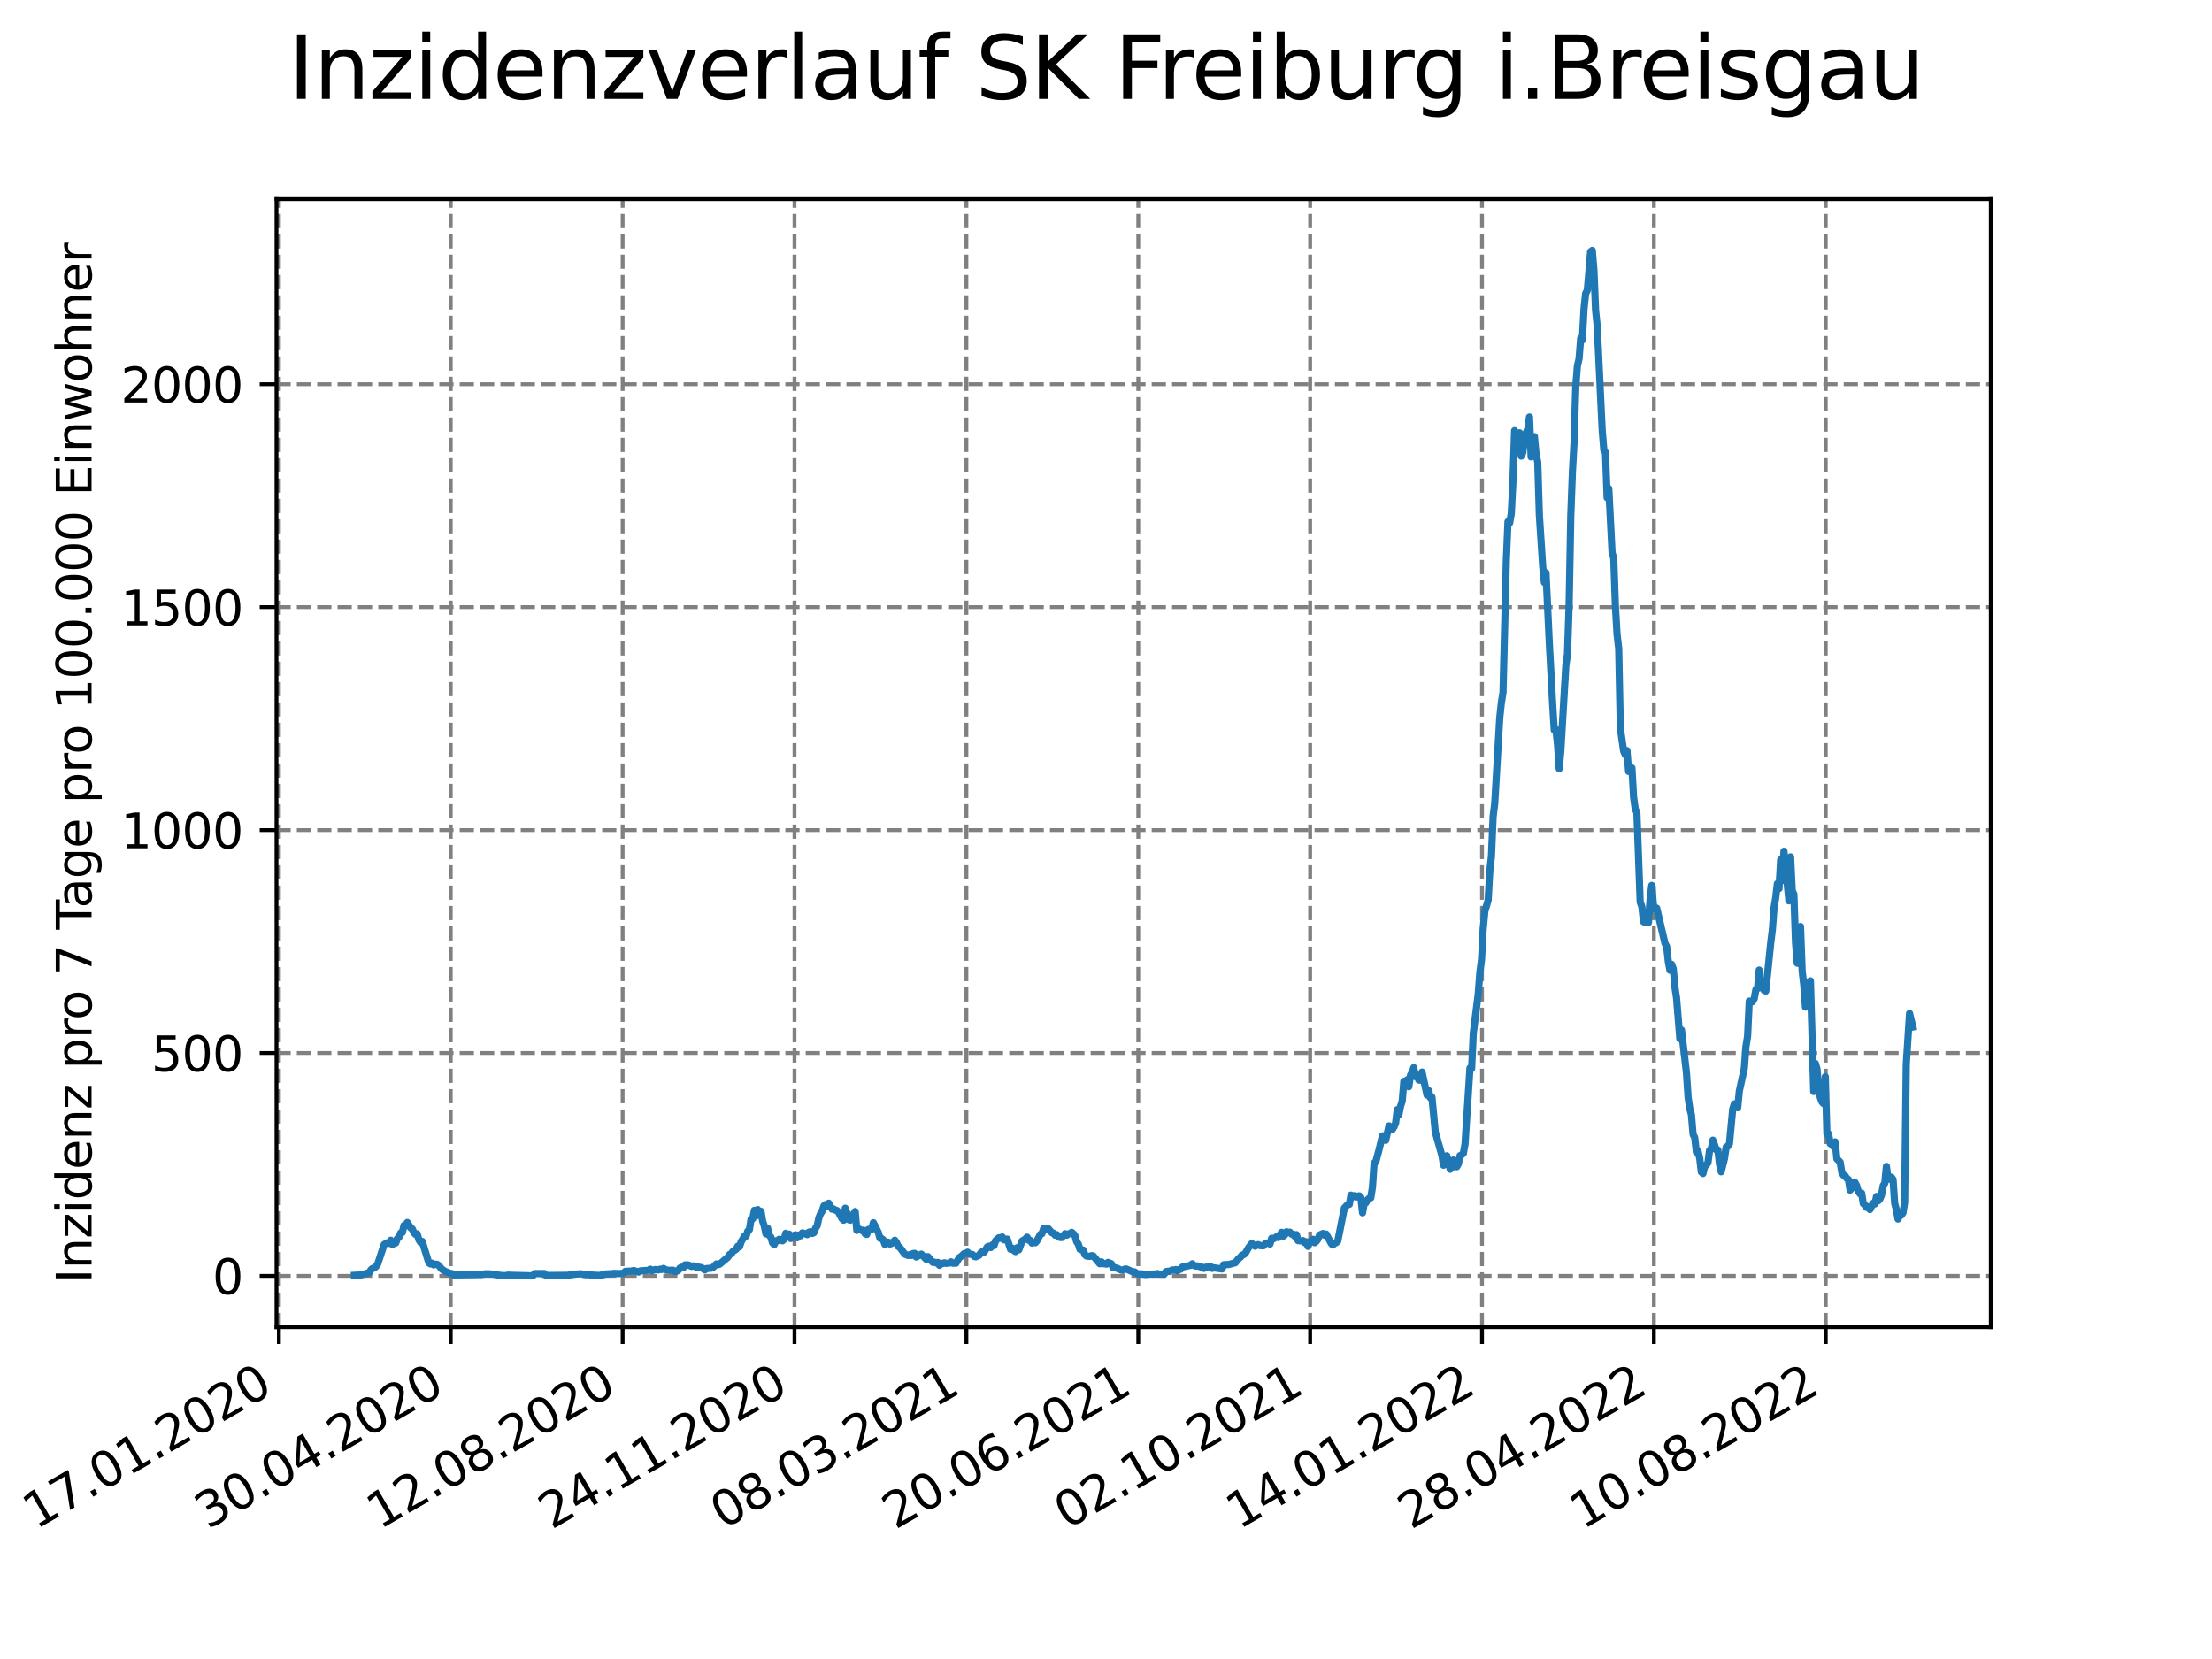 <?xml version="1.0" encoding="utf-8" standalone="no"?>
<!DOCTYPE svg PUBLIC "-//W3C//DTD SVG 1.1//EN"
  "http://www.w3.org/Graphics/SVG/1.1/DTD/svg11.dtd">
<svg xmlns:xlink="http://www.w3.org/1999/xlink" width="460.8pt" height="345.6pt" viewBox="0 0 460.8 345.6" xmlns="http://www.w3.org/2000/svg" version="1.1">
 <defs>
  <style type="text/css">*{stroke-linejoin: round; stroke-linecap: butt}</style>
 </defs>
 <g id="figure_1">
  <g id="patch_1">
   <path d="M 0 345.6 
L 460.8 345.6 
L 460.8 0 
L 0 0 
z
" style="fill: #ffffff"/>
  </g>
  <g id="axes_1">
   <g id="patch_2">
    <path d="M 57.6 276.48 
L 414.72 276.48 
L 414.72 41.472 
L 57.6 41.472 
z
" style="fill: #ffffff"/>
   </g>
   <g id="matplotlib.axis_1">
    <g id="xtick_1">
     <g id="line2d_1">
      <path d="M 58.096 276.48 
L 58.096 41.472 
" clip-path="url(#pdba8bf7704)" style="fill: none; stroke-dasharray: 2.96,1.28; stroke-dashoffset: 0; stroke: #808080; stroke-width: 0.8"/>
     </g>
     <g id="line2d_2">
      <defs>
       <path id="mcbcd17c394" d="M 0 0 
L 0 3.5 
" style="stroke: #000000; stroke-width: 0.8"/>
      </defs>
      <g>
       <use xlink:href="#mcbcd17c394" x="58.096" y="276.48" style="stroke: #000000; stroke-width: 0.8"/>
      </g>
     </g>
     <g id="text_1">
      <!-- 17.01.2020 -->
      <g transform="translate(7.471 318.689) rotate(-30) scale(0.1 -0.1)">
       <defs>
        <path id="DejaVuSans-31" d="M 794 531 
L 1825 531 
L 1825 4091 
L 703 3866 
L 703 4441 
L 1819 4666 
L 2450 4666 
L 2450 531 
L 3481 531 
L 3481 0 
L 794 0 
L 794 531 
z
" transform="scale(0.016)"/>
        <path id="DejaVuSans-37" d="M 525 4666 
L 3525 4666 
L 3525 4397 
L 1831 0 
L 1172 0 
L 2766 4134 
L 525 4134 
L 525 4666 
z
" transform="scale(0.016)"/>
        <path id="DejaVuSans-2e" d="M 684 794 
L 1344 794 
L 1344 0 
L 684 0 
L 684 794 
z
" transform="scale(0.016)"/>
        <path id="DejaVuSans-30" d="M 2034 4250 
Q 1547 4250 1301 3770 
Q 1056 3291 1056 2328 
Q 1056 1369 1301 889 
Q 1547 409 2034 409 
Q 2525 409 2770 889 
Q 3016 1369 3016 2328 
Q 3016 3291 2770 3770 
Q 2525 4250 2034 4250 
z
M 2034 4750 
Q 2819 4750 3233 4129 
Q 3647 3509 3647 2328 
Q 3647 1150 3233 529 
Q 2819 -91 2034 -91 
Q 1250 -91 836 529 
Q 422 1150 422 2328 
Q 422 3509 836 4129 
Q 1250 4750 2034 4750 
z
" transform="scale(0.016)"/>
        <path id="DejaVuSans-32" d="M 1228 531 
L 3431 531 
L 3431 0 
L 469 0 
L 469 531 
Q 828 903 1448 1529 
Q 2069 2156 2228 2338 
Q 2531 2678 2651 2914 
Q 2772 3150 2772 3378 
Q 2772 3750 2511 3984 
Q 2250 4219 1831 4219 
Q 1534 4219 1204 4116 
Q 875 4013 500 3803 
L 500 4441 
Q 881 4594 1212 4672 
Q 1544 4750 1819 4750 
Q 2544 4750 2975 4387 
Q 3406 4025 3406 3419 
Q 3406 3131 3298 2873 
Q 3191 2616 2906 2266 
Q 2828 2175 2409 1742 
Q 1991 1309 1228 531 
z
" transform="scale(0.016)"/>
       </defs>
       <use xlink:href="#DejaVuSans-31"/>
       <use xlink:href="#DejaVuSans-37" x="63.623"/>
       <use xlink:href="#DejaVuSans-2e" x="127.246"/>
       <use xlink:href="#DejaVuSans-30" x="159.033"/>
       <use xlink:href="#DejaVuSans-31" x="222.656"/>
       <use xlink:href="#DejaVuSans-2e" x="286.279"/>
       <use xlink:href="#DejaVuSans-32" x="318.066"/>
       <use xlink:href="#DejaVuSans-30" x="381.689"/>
       <use xlink:href="#DejaVuSans-32" x="445.312"/>
       <use xlink:href="#DejaVuSans-30" x="508.936"/>
      </g>
     </g>
    </g>
    <g id="xtick_2">
     <g id="line2d_3">
      <path d="M 93.901 276.48 
L 93.901 41.472 
" clip-path="url(#pdba8bf7704)" style="fill: none; stroke-dasharray: 2.96,1.28; stroke-dashoffset: 0; stroke: #808080; stroke-width: 0.8"/>
     </g>
     <g id="line2d_4">
      <g>
       <use xlink:href="#mcbcd17c394" x="93.901" y="276.48" style="stroke: #000000; stroke-width: 0.8"/>
      </g>
     </g>
     <g id="text_2">
      <!-- 30.04.2020 -->
      <g transform="translate(43.276 318.689) rotate(-30) scale(0.1 -0.1)">
       <defs>
        <path id="DejaVuSans-33" d="M 2597 2516 
Q 3050 2419 3304 2112 
Q 3559 1806 3559 1356 
Q 3559 666 3084 287 
Q 2609 -91 1734 -91 
Q 1441 -91 1130 -33 
Q 819 25 488 141 
L 488 750 
Q 750 597 1062 519 
Q 1375 441 1716 441 
Q 2309 441 2620 675 
Q 2931 909 2931 1356 
Q 2931 1769 2642 2001 
Q 2353 2234 1838 2234 
L 1294 2234 
L 1294 2753 
L 1863 2753 
Q 2328 2753 2575 2939 
Q 2822 3125 2822 3475 
Q 2822 3834 2567 4026 
Q 2313 4219 1838 4219 
Q 1578 4219 1281 4162 
Q 984 4106 628 3988 
L 628 4550 
Q 988 4650 1302 4700 
Q 1616 4750 1894 4750 
Q 2613 4750 3031 4423 
Q 3450 4097 3450 3541 
Q 3450 3153 3228 2886 
Q 3006 2619 2597 2516 
z
" transform="scale(0.016)"/>
        <path id="DejaVuSans-34" d="M 2419 4116 
L 825 1625 
L 2419 1625 
L 2419 4116 
z
M 2253 4666 
L 3047 4666 
L 3047 1625 
L 3713 1625 
L 3713 1100 
L 3047 1100 
L 3047 0 
L 2419 0 
L 2419 1100 
L 313 1100 
L 313 1709 
L 2253 4666 
z
" transform="scale(0.016)"/>
       </defs>
       <use xlink:href="#DejaVuSans-33"/>
       <use xlink:href="#DejaVuSans-30" x="63.623"/>
       <use xlink:href="#DejaVuSans-2e" x="127.246"/>
       <use xlink:href="#DejaVuSans-30" x="159.033"/>
       <use xlink:href="#DejaVuSans-34" x="222.656"/>
       <use xlink:href="#DejaVuSans-2e" x="286.279"/>
       <use xlink:href="#DejaVuSans-32" x="318.066"/>
       <use xlink:href="#DejaVuSans-30" x="381.689"/>
       <use xlink:href="#DejaVuSans-32" x="445.312"/>
       <use xlink:href="#DejaVuSans-30" x="508.936"/>
      </g>
     </g>
    </g>
    <g id="xtick_3">
     <g id="line2d_5">
      <path d="M 129.706 276.48 
L 129.706 41.472 
" clip-path="url(#pdba8bf7704)" style="fill: none; stroke-dasharray: 2.96,1.28; stroke-dashoffset: 0; stroke: #808080; stroke-width: 0.8"/>
     </g>
     <g id="line2d_6">
      <g>
       <use xlink:href="#mcbcd17c394" x="129.706" y="276.48" style="stroke: #000000; stroke-width: 0.8"/>
      </g>
     </g>
     <g id="text_3">
      <!-- 12.08.2020 -->
      <g transform="translate(79.081 318.689) rotate(-30) scale(0.1 -0.1)">
       <defs>
        <path id="DejaVuSans-38" d="M 2034 2216 
Q 1584 2216 1326 1975 
Q 1069 1734 1069 1313 
Q 1069 891 1326 650 
Q 1584 409 2034 409 
Q 2484 409 2743 651 
Q 3003 894 3003 1313 
Q 3003 1734 2745 1975 
Q 2488 2216 2034 2216 
z
M 1403 2484 
Q 997 2584 770 2862 
Q 544 3141 544 3541 
Q 544 4100 942 4425 
Q 1341 4750 2034 4750 
Q 2731 4750 3128 4425 
Q 3525 4100 3525 3541 
Q 3525 3141 3298 2862 
Q 3072 2584 2669 2484 
Q 3125 2378 3379 2068 
Q 3634 1759 3634 1313 
Q 3634 634 3220 271 
Q 2806 -91 2034 -91 
Q 1263 -91 848 271 
Q 434 634 434 1313 
Q 434 1759 690 2068 
Q 947 2378 1403 2484 
z
M 1172 3481 
Q 1172 3119 1398 2916 
Q 1625 2713 2034 2713 
Q 2441 2713 2670 2916 
Q 2900 3119 2900 3481 
Q 2900 3844 2670 4047 
Q 2441 4250 2034 4250 
Q 1625 4250 1398 4047 
Q 1172 3844 1172 3481 
z
" transform="scale(0.016)"/>
       </defs>
       <use xlink:href="#DejaVuSans-31"/>
       <use xlink:href="#DejaVuSans-32" x="63.623"/>
       <use xlink:href="#DejaVuSans-2e" x="127.246"/>
       <use xlink:href="#DejaVuSans-30" x="159.033"/>
       <use xlink:href="#DejaVuSans-38" x="222.656"/>
       <use xlink:href="#DejaVuSans-2e" x="286.279"/>
       <use xlink:href="#DejaVuSans-32" x="318.066"/>
       <use xlink:href="#DejaVuSans-30" x="381.689"/>
       <use xlink:href="#DejaVuSans-32" x="445.312"/>
       <use xlink:href="#DejaVuSans-30" x="508.936"/>
      </g>
     </g>
    </g>
    <g id="xtick_4">
     <g id="line2d_7">
      <path d="M 165.511 276.48 
L 165.511 41.472 
" clip-path="url(#pdba8bf7704)" style="fill: none; stroke-dasharray: 2.96,1.28; stroke-dashoffset: 0; stroke: #808080; stroke-width: 0.8"/>
     </g>
     <g id="line2d_8">
      <g>
       <use xlink:href="#mcbcd17c394" x="165.511" y="276.48" style="stroke: #000000; stroke-width: 0.8"/>
      </g>
     </g>
     <g id="text_4">
      <!-- 24.11.2020 -->
      <g transform="translate(114.886 318.689) rotate(-30) scale(0.1 -0.1)">
       <use xlink:href="#DejaVuSans-32"/>
       <use xlink:href="#DejaVuSans-34" x="63.623"/>
       <use xlink:href="#DejaVuSans-2e" x="127.246"/>
       <use xlink:href="#DejaVuSans-31" x="159.033"/>
       <use xlink:href="#DejaVuSans-31" x="222.656"/>
       <use xlink:href="#DejaVuSans-2e" x="286.279"/>
       <use xlink:href="#DejaVuSans-32" x="318.066"/>
       <use xlink:href="#DejaVuSans-30" x="381.689"/>
       <use xlink:href="#DejaVuSans-32" x="445.312"/>
       <use xlink:href="#DejaVuSans-30" x="508.936"/>
      </g>
     </g>
    </g>
    <g id="xtick_5">
     <g id="line2d_9">
      <path d="M 201.316 276.48 
L 201.316 41.472 
" clip-path="url(#pdba8bf7704)" style="fill: none; stroke-dasharray: 2.96,1.28; stroke-dashoffset: 0; stroke: #808080; stroke-width: 0.8"/>
     </g>
     <g id="line2d_10">
      <g>
       <use xlink:href="#mcbcd17c394" x="201.316" y="276.48" style="stroke: #000000; stroke-width: 0.8"/>
      </g>
     </g>
     <g id="text_5">
      <!-- 08.03.2021 -->
      <g transform="translate(150.691 318.689) rotate(-30) scale(0.1 -0.1)">
       <use xlink:href="#DejaVuSans-30"/>
       <use xlink:href="#DejaVuSans-38" x="63.623"/>
       <use xlink:href="#DejaVuSans-2e" x="127.246"/>
       <use xlink:href="#DejaVuSans-30" x="159.033"/>
       <use xlink:href="#DejaVuSans-33" x="222.656"/>
       <use xlink:href="#DejaVuSans-2e" x="286.279"/>
       <use xlink:href="#DejaVuSans-32" x="318.066"/>
       <use xlink:href="#DejaVuSans-30" x="381.689"/>
       <use xlink:href="#DejaVuSans-32" x="445.312"/>
       <use xlink:href="#DejaVuSans-31" x="508.936"/>
      </g>
     </g>
    </g>
    <g id="xtick_6">
     <g id="line2d_11">
      <path d="M 237.121 276.48 
L 237.121 41.472 
" clip-path="url(#pdba8bf7704)" style="fill: none; stroke-dasharray: 2.96,1.28; stroke-dashoffset: 0; stroke: #808080; stroke-width: 0.8"/>
     </g>
     <g id="line2d_12">
      <g>
       <use xlink:href="#mcbcd17c394" x="237.121" y="276.48" style="stroke: #000000; stroke-width: 0.8"/>
      </g>
     </g>
     <g id="text_6">
      <!-- 20.06.2021 -->
      <g transform="translate(186.496 318.689) rotate(-30) scale(0.1 -0.1)">
       <defs>
        <path id="DejaVuSans-36" d="M 2113 2584 
Q 1688 2584 1439 2293 
Q 1191 2003 1191 1497 
Q 1191 994 1439 701 
Q 1688 409 2113 409 
Q 2538 409 2786 701 
Q 3034 994 3034 1497 
Q 3034 2003 2786 2293 
Q 2538 2584 2113 2584 
z
M 3366 4563 
L 3366 3988 
Q 3128 4100 2886 4159 
Q 2644 4219 2406 4219 
Q 1781 4219 1451 3797 
Q 1122 3375 1075 2522 
Q 1259 2794 1537 2939 
Q 1816 3084 2150 3084 
Q 2853 3084 3261 2657 
Q 3669 2231 3669 1497 
Q 3669 778 3244 343 
Q 2819 -91 2113 -91 
Q 1303 -91 875 529 
Q 447 1150 447 2328 
Q 447 3434 972 4092 
Q 1497 4750 2381 4750 
Q 2619 4750 2861 4703 
Q 3103 4656 3366 4563 
z
" transform="scale(0.016)"/>
       </defs>
       <use xlink:href="#DejaVuSans-32"/>
       <use xlink:href="#DejaVuSans-30" x="63.623"/>
       <use xlink:href="#DejaVuSans-2e" x="127.246"/>
       <use xlink:href="#DejaVuSans-30" x="159.033"/>
       <use xlink:href="#DejaVuSans-36" x="222.656"/>
       <use xlink:href="#DejaVuSans-2e" x="286.279"/>
       <use xlink:href="#DejaVuSans-32" x="318.066"/>
       <use xlink:href="#DejaVuSans-30" x="381.689"/>
       <use xlink:href="#DejaVuSans-32" x="445.312"/>
       <use xlink:href="#DejaVuSans-31" x="508.936"/>
      </g>
     </g>
    </g>
    <g id="xtick_7">
     <g id="line2d_13">
      <path d="M 272.926 276.48 
L 272.926 41.472 
" clip-path="url(#pdba8bf7704)" style="fill: none; stroke-dasharray: 2.96,1.28; stroke-dashoffset: 0; stroke: #808080; stroke-width: 0.8"/>
     </g>
     <g id="line2d_14">
      <g>
       <use xlink:href="#mcbcd17c394" x="272.926" y="276.48" style="stroke: #000000; stroke-width: 0.8"/>
      </g>
     </g>
     <g id="text_7">
      <!-- 02.10.2021 -->
      <g transform="translate(222.301 318.689) rotate(-30) scale(0.1 -0.1)">
       <use xlink:href="#DejaVuSans-30"/>
       <use xlink:href="#DejaVuSans-32" x="63.623"/>
       <use xlink:href="#DejaVuSans-2e" x="127.246"/>
       <use xlink:href="#DejaVuSans-31" x="159.033"/>
       <use xlink:href="#DejaVuSans-30" x="222.656"/>
       <use xlink:href="#DejaVuSans-2e" x="286.279"/>
       <use xlink:href="#DejaVuSans-32" x="318.066"/>
       <use xlink:href="#DejaVuSans-30" x="381.689"/>
       <use xlink:href="#DejaVuSans-32" x="445.312"/>
       <use xlink:href="#DejaVuSans-31" x="508.936"/>
      </g>
     </g>
    </g>
    <g id="xtick_8">
     <g id="line2d_15">
      <path d="M 308.731 276.48 
L 308.731 41.472 
" clip-path="url(#pdba8bf7704)" style="fill: none; stroke-dasharray: 2.96,1.28; stroke-dashoffset: 0; stroke: #808080; stroke-width: 0.8"/>
     </g>
     <g id="line2d_16">
      <g>
       <use xlink:href="#mcbcd17c394" x="308.731" y="276.48" style="stroke: #000000; stroke-width: 0.8"/>
      </g>
     </g>
     <g id="text_8">
      <!-- 14.01.2022 -->
      <g transform="translate(258.106 318.689) rotate(-30) scale(0.1 -0.1)">
       <use xlink:href="#DejaVuSans-31"/>
       <use xlink:href="#DejaVuSans-34" x="63.623"/>
       <use xlink:href="#DejaVuSans-2e" x="127.246"/>
       <use xlink:href="#DejaVuSans-30" x="159.033"/>
       <use xlink:href="#DejaVuSans-31" x="222.656"/>
       <use xlink:href="#DejaVuSans-2e" x="286.279"/>
       <use xlink:href="#DejaVuSans-32" x="318.066"/>
       <use xlink:href="#DejaVuSans-30" x="381.689"/>
       <use xlink:href="#DejaVuSans-32" x="445.312"/>
       <use xlink:href="#DejaVuSans-32" x="508.936"/>
      </g>
     </g>
    </g>
    <g id="xtick_9">
     <g id="line2d_17">
      <path d="M 344.536 276.48 
L 344.536 41.472 
" clip-path="url(#pdba8bf7704)" style="fill: none; stroke-dasharray: 2.96,1.28; stroke-dashoffset: 0; stroke: #808080; stroke-width: 0.8"/>
     </g>
     <g id="line2d_18">
      <g>
       <use xlink:href="#mcbcd17c394" x="344.536" y="276.48" style="stroke: #000000; stroke-width: 0.8"/>
      </g>
     </g>
     <g id="text_9">
      <!-- 28.04.2022 -->
      <g transform="translate(293.911 318.689) rotate(-30) scale(0.1 -0.1)">
       <use xlink:href="#DejaVuSans-32"/>
       <use xlink:href="#DejaVuSans-38" x="63.623"/>
       <use xlink:href="#DejaVuSans-2e" x="127.246"/>
       <use xlink:href="#DejaVuSans-30" x="159.033"/>
       <use xlink:href="#DejaVuSans-34" x="222.656"/>
       <use xlink:href="#DejaVuSans-2e" x="286.279"/>
       <use xlink:href="#DejaVuSans-32" x="318.066"/>
       <use xlink:href="#DejaVuSans-30" x="381.689"/>
       <use xlink:href="#DejaVuSans-32" x="445.312"/>
       <use xlink:href="#DejaVuSans-32" x="508.936"/>
      </g>
     </g>
    </g>
    <g id="xtick_10">
     <g id="line2d_19">
      <path d="M 380.341 276.48 
L 380.341 41.472 
" clip-path="url(#pdba8bf7704)" style="fill: none; stroke-dasharray: 2.96,1.28; stroke-dashoffset: 0; stroke: #808080; stroke-width: 0.8"/>
     </g>
     <g id="line2d_20">
      <g>
       <use xlink:href="#mcbcd17c394" x="380.341" y="276.48" style="stroke: #000000; stroke-width: 0.8"/>
      </g>
     </g>
     <g id="text_10">
      <!-- 10.08.2022 -->
      <g transform="translate(329.716 318.689) rotate(-30) scale(0.1 -0.1)">
       <use xlink:href="#DejaVuSans-31"/>
       <use xlink:href="#DejaVuSans-30" x="63.623"/>
       <use xlink:href="#DejaVuSans-2e" x="127.246"/>
       <use xlink:href="#DejaVuSans-30" x="159.033"/>
       <use xlink:href="#DejaVuSans-38" x="222.656"/>
       <use xlink:href="#DejaVuSans-2e" x="286.279"/>
       <use xlink:href="#DejaVuSans-32" x="318.066"/>
       <use xlink:href="#DejaVuSans-30" x="381.689"/>
       <use xlink:href="#DejaVuSans-32" x="445.312"/>
       <use xlink:href="#DejaVuSans-32" x="508.936"/>
      </g>
     </g>
    </g>
   </g>
   <g id="matplotlib.axis_2">
    <g id="ytick_1">
     <g id="line2d_21">
      <path d="M 57.6 265.798 
L 414.72 265.798 
" clip-path="url(#pdba8bf7704)" style="fill: none; stroke-dasharray: 2.96,1.28; stroke-dashoffset: 0; stroke: #808080; stroke-width: 0.8"/>
     </g>
     <g id="line2d_22">
      <defs>
       <path id="m7acf0723af" d="M 0 0 
L -3.5 0 
" style="stroke: #000000; stroke-width: 0.8"/>
      </defs>
      <g>
       <use xlink:href="#m7acf0723af" x="57.6" y="265.798" style="stroke: #000000; stroke-width: 0.8"/>
      </g>
     </g>
     <g id="text_11">
      <!-- 0 -->
      <g transform="translate(44.237 269.597) scale(0.1 -0.1)">
       <use xlink:href="#DejaVuSans-30"/>
      </g>
     </g>
    </g>
    <g id="ytick_2">
     <g id="line2d_23">
      <path d="M 57.6 219.358 
L 414.72 219.358 
" clip-path="url(#pdba8bf7704)" style="fill: none; stroke-dasharray: 2.96,1.28; stroke-dashoffset: 0; stroke: #808080; stroke-width: 0.8"/>
     </g>
     <g id="line2d_24">
      <g>
       <use xlink:href="#m7acf0723af" x="57.6" y="219.358" style="stroke: #000000; stroke-width: 0.8"/>
      </g>
     </g>
     <g id="text_12">
      <!-- 500 -->
      <g transform="translate(31.512 223.157) scale(0.1 -0.1)">
       <defs>
        <path id="DejaVuSans-35" d="M 691 4666 
L 3169 4666 
L 3169 4134 
L 1269 4134 
L 1269 2991 
Q 1406 3038 1543 3061 
Q 1681 3084 1819 3084 
Q 2600 3084 3056 2656 
Q 3513 2228 3513 1497 
Q 3513 744 3044 326 
Q 2575 -91 1722 -91 
Q 1428 -91 1123 -41 
Q 819 9 494 109 
L 494 744 
Q 775 591 1075 516 
Q 1375 441 1709 441 
Q 2250 441 2565 725 
Q 2881 1009 2881 1497 
Q 2881 1984 2565 2268 
Q 2250 2553 1709 2553 
Q 1456 2553 1204 2497 
Q 953 2441 691 2322 
L 691 4666 
z
" transform="scale(0.016)"/>
       </defs>
       <use xlink:href="#DejaVuSans-35"/>
       <use xlink:href="#DejaVuSans-30" x="63.623"/>
       <use xlink:href="#DejaVuSans-30" x="127.246"/>
      </g>
     </g>
    </g>
    <g id="ytick_3">
     <g id="line2d_25">
      <path d="M 57.6 172.918 
L 414.72 172.918 
" clip-path="url(#pdba8bf7704)" style="fill: none; stroke-dasharray: 2.96,1.28; stroke-dashoffset: 0; stroke: #808080; stroke-width: 0.8"/>
     </g>
     <g id="line2d_26">
      <g>
       <use xlink:href="#m7acf0723af" x="57.6" y="172.918" style="stroke: #000000; stroke-width: 0.8"/>
      </g>
     </g>
     <g id="text_13">
      <!-- 1000 -->
      <g transform="translate(25.15 176.717) scale(0.1 -0.1)">
       <use xlink:href="#DejaVuSans-31"/>
       <use xlink:href="#DejaVuSans-30" x="63.623"/>
       <use xlink:href="#DejaVuSans-30" x="127.246"/>
       <use xlink:href="#DejaVuSans-30" x="190.869"/>
      </g>
     </g>
    </g>
    <g id="ytick_4">
     <g id="line2d_27">
      <path d="M 57.6 126.479 
L 414.72 126.479 
" clip-path="url(#pdba8bf7704)" style="fill: none; stroke-dasharray: 2.96,1.28; stroke-dashoffset: 0; stroke: #808080; stroke-width: 0.8"/>
     </g>
     <g id="line2d_28">
      <g>
       <use xlink:href="#m7acf0723af" x="57.6" y="126.479" style="stroke: #000000; stroke-width: 0.8"/>
      </g>
     </g>
     <g id="text_14">
      <!-- 1500 -->
      <g transform="translate(25.15 130.278) scale(0.1 -0.1)">
       <use xlink:href="#DejaVuSans-31"/>
       <use xlink:href="#DejaVuSans-35" x="63.623"/>
       <use xlink:href="#DejaVuSans-30" x="127.246"/>
       <use xlink:href="#DejaVuSans-30" x="190.869"/>
      </g>
     </g>
    </g>
    <g id="ytick_5">
     <g id="line2d_29">
      <path d="M 57.6 80.039 
L 414.72 80.039 
" clip-path="url(#pdba8bf7704)" style="fill: none; stroke-dasharray: 2.96,1.28; stroke-dashoffset: 0; stroke: #808080; stroke-width: 0.8"/>
     </g>
     <g id="line2d_30">
      <g>
       <use xlink:href="#m7acf0723af" x="57.6" y="80.039" style="stroke: #000000; stroke-width: 0.8"/>
      </g>
     </g>
     <g id="text_15">
      <!-- 2000 -->
      <g transform="translate(25.15 83.838) scale(0.1 -0.1)">
       <use xlink:href="#DejaVuSans-32"/>
       <use xlink:href="#DejaVuSans-30" x="63.623"/>
       <use xlink:href="#DejaVuSans-30" x="127.246"/>
       <use xlink:href="#DejaVuSans-30" x="190.869"/>
      </g>
     </g>
    </g>
    <g id="text_16">
     <!-- Inzidenz pro 7 Tage pro 100.000 Einwohner -->
     <g transform="translate(19.07 267.301) rotate(-90) scale(0.1 -0.1)">
      <defs>
       <path id="DejaVuSans-49" d="M 628 4666 
L 1259 4666 
L 1259 0 
L 628 0 
L 628 4666 
z
" transform="scale(0.016)"/>
       <path id="DejaVuSans-6e" d="M 3513 2113 
L 3513 0 
L 2938 0 
L 2938 2094 
Q 2938 2591 2744 2837 
Q 2550 3084 2163 3084 
Q 1697 3084 1428 2787 
Q 1159 2491 1159 1978 
L 1159 0 
L 581 0 
L 581 3500 
L 1159 3500 
L 1159 2956 
Q 1366 3272 1645 3428 
Q 1925 3584 2291 3584 
Q 2894 3584 3203 3211 
Q 3513 2838 3513 2113 
z
" transform="scale(0.016)"/>
       <path id="DejaVuSans-7a" d="M 353 3500 
L 3084 3500 
L 3084 2975 
L 922 459 
L 3084 459 
L 3084 0 
L 275 0 
L 275 525 
L 2438 3041 
L 353 3041 
L 353 3500 
z
" transform="scale(0.016)"/>
       <path id="DejaVuSans-69" d="M 603 3500 
L 1178 3500 
L 1178 0 
L 603 0 
L 603 3500 
z
M 603 4863 
L 1178 4863 
L 1178 4134 
L 603 4134 
L 603 4863 
z
" transform="scale(0.016)"/>
       <path id="DejaVuSans-64" d="M 2906 2969 
L 2906 4863 
L 3481 4863 
L 3481 0 
L 2906 0 
L 2906 525 
Q 2725 213 2448 61 
Q 2172 -91 1784 -91 
Q 1150 -91 751 415 
Q 353 922 353 1747 
Q 353 2572 751 3078 
Q 1150 3584 1784 3584 
Q 2172 3584 2448 3432 
Q 2725 3281 2906 2969 
z
M 947 1747 
Q 947 1113 1208 752 
Q 1469 391 1925 391 
Q 2381 391 2643 752 
Q 2906 1113 2906 1747 
Q 2906 2381 2643 2742 
Q 2381 3103 1925 3103 
Q 1469 3103 1208 2742 
Q 947 2381 947 1747 
z
" transform="scale(0.016)"/>
       <path id="DejaVuSans-65" d="M 3597 1894 
L 3597 1613 
L 953 1613 
Q 991 1019 1311 708 
Q 1631 397 2203 397 
Q 2534 397 2845 478 
Q 3156 559 3463 722 
L 3463 178 
Q 3153 47 2828 -22 
Q 2503 -91 2169 -91 
Q 1331 -91 842 396 
Q 353 884 353 1716 
Q 353 2575 817 3079 
Q 1281 3584 2069 3584 
Q 2775 3584 3186 3129 
Q 3597 2675 3597 1894 
z
M 3022 2063 
Q 3016 2534 2758 2815 
Q 2500 3097 2075 3097 
Q 1594 3097 1305 2825 
Q 1016 2553 972 2059 
L 3022 2063 
z
" transform="scale(0.016)"/>
       <path id="DejaVuSans-20" transform="scale(0.016)"/>
       <path id="DejaVuSans-70" d="M 1159 525 
L 1159 -1331 
L 581 -1331 
L 581 3500 
L 1159 3500 
L 1159 2969 
Q 1341 3281 1617 3432 
Q 1894 3584 2278 3584 
Q 2916 3584 3314 3078 
Q 3713 2572 3713 1747 
Q 3713 922 3314 415 
Q 2916 -91 2278 -91 
Q 1894 -91 1617 61 
Q 1341 213 1159 525 
z
M 3116 1747 
Q 3116 2381 2855 2742 
Q 2594 3103 2138 3103 
Q 1681 3103 1420 2742 
Q 1159 2381 1159 1747 
Q 1159 1113 1420 752 
Q 1681 391 2138 391 
Q 2594 391 2855 752 
Q 3116 1113 3116 1747 
z
" transform="scale(0.016)"/>
       <path id="DejaVuSans-72" d="M 2631 2963 
Q 2534 3019 2420 3045 
Q 2306 3072 2169 3072 
Q 1681 3072 1420 2755 
Q 1159 2438 1159 1844 
L 1159 0 
L 581 0 
L 581 3500 
L 1159 3500 
L 1159 2956 
Q 1341 3275 1631 3429 
Q 1922 3584 2338 3584 
Q 2397 3584 2469 3576 
Q 2541 3569 2628 3553 
L 2631 2963 
z
" transform="scale(0.016)"/>
       <path id="DejaVuSans-6f" d="M 1959 3097 
Q 1497 3097 1228 2736 
Q 959 2375 959 1747 
Q 959 1119 1226 758 
Q 1494 397 1959 397 
Q 2419 397 2687 759 
Q 2956 1122 2956 1747 
Q 2956 2369 2687 2733 
Q 2419 3097 1959 3097 
z
M 1959 3584 
Q 2709 3584 3137 3096 
Q 3566 2609 3566 1747 
Q 3566 888 3137 398 
Q 2709 -91 1959 -91 
Q 1206 -91 779 398 
Q 353 888 353 1747 
Q 353 2609 779 3096 
Q 1206 3584 1959 3584 
z
" transform="scale(0.016)"/>
       <path id="DejaVuSans-54" d="M -19 4666 
L 3928 4666 
L 3928 4134 
L 2272 4134 
L 2272 0 
L 1638 0 
L 1638 4134 
L -19 4134 
L -19 4666 
z
" transform="scale(0.016)"/>
       <path id="DejaVuSans-61" d="M 2194 1759 
Q 1497 1759 1228 1600 
Q 959 1441 959 1056 
Q 959 750 1161 570 
Q 1363 391 1709 391 
Q 2188 391 2477 730 
Q 2766 1069 2766 1631 
L 2766 1759 
L 2194 1759 
z
M 3341 1997 
L 3341 0 
L 2766 0 
L 2766 531 
Q 2569 213 2275 61 
Q 1981 -91 1556 -91 
Q 1019 -91 701 211 
Q 384 513 384 1019 
Q 384 1609 779 1909 
Q 1175 2209 1959 2209 
L 2766 2209 
L 2766 2266 
Q 2766 2663 2505 2880 
Q 2244 3097 1772 3097 
Q 1472 3097 1187 3025 
Q 903 2953 641 2809 
L 641 3341 
Q 956 3463 1253 3523 
Q 1550 3584 1831 3584 
Q 2591 3584 2966 3190 
Q 3341 2797 3341 1997 
z
" transform="scale(0.016)"/>
       <path id="DejaVuSans-67" d="M 2906 1791 
Q 2906 2416 2648 2759 
Q 2391 3103 1925 3103 
Q 1463 3103 1205 2759 
Q 947 2416 947 1791 
Q 947 1169 1205 825 
Q 1463 481 1925 481 
Q 2391 481 2648 825 
Q 2906 1169 2906 1791 
z
M 3481 434 
Q 3481 -459 3084 -895 
Q 2688 -1331 1869 -1331 
Q 1566 -1331 1297 -1286 
Q 1028 -1241 775 -1147 
L 775 -588 
Q 1028 -725 1275 -790 
Q 1522 -856 1778 -856 
Q 2344 -856 2625 -561 
Q 2906 -266 2906 331 
L 2906 616 
Q 2728 306 2450 153 
Q 2172 0 1784 0 
Q 1141 0 747 490 
Q 353 981 353 1791 
Q 353 2603 747 3093 
Q 1141 3584 1784 3584 
Q 2172 3584 2450 3431 
Q 2728 3278 2906 2969 
L 2906 3500 
L 3481 3500 
L 3481 434 
z
" transform="scale(0.016)"/>
       <path id="DejaVuSans-45" d="M 628 4666 
L 3578 4666 
L 3578 4134 
L 1259 4134 
L 1259 2753 
L 3481 2753 
L 3481 2222 
L 1259 2222 
L 1259 531 
L 3634 531 
L 3634 0 
L 628 0 
L 628 4666 
z
" transform="scale(0.016)"/>
       <path id="DejaVuSans-77" d="M 269 3500 
L 844 3500 
L 1563 769 
L 2278 3500 
L 2956 3500 
L 3675 769 
L 4391 3500 
L 4966 3500 
L 4050 0 
L 3372 0 
L 2619 2869 
L 1863 0 
L 1184 0 
L 269 3500 
z
" transform="scale(0.016)"/>
       <path id="DejaVuSans-68" d="M 3513 2113 
L 3513 0 
L 2938 0 
L 2938 2094 
Q 2938 2591 2744 2837 
Q 2550 3084 2163 3084 
Q 1697 3084 1428 2787 
Q 1159 2491 1159 1978 
L 1159 0 
L 581 0 
L 581 4863 
L 1159 4863 
L 1159 2956 
Q 1366 3272 1645 3428 
Q 1925 3584 2291 3584 
Q 2894 3584 3203 3211 
Q 3513 2838 3513 2113 
z
" transform="scale(0.016)"/>
      </defs>
      <use xlink:href="#DejaVuSans-49"/>
      <use xlink:href="#DejaVuSans-6e" x="29.492"/>
      <use xlink:href="#DejaVuSans-7a" x="92.871"/>
      <use xlink:href="#DejaVuSans-69" x="145.361"/>
      <use xlink:href="#DejaVuSans-64" x="173.145"/>
      <use xlink:href="#DejaVuSans-65" x="236.621"/>
      <use xlink:href="#DejaVuSans-6e" x="298.145"/>
      <use xlink:href="#DejaVuSans-7a" x="361.523"/>
      <use xlink:href="#DejaVuSans-20" x="414.014"/>
      <use xlink:href="#DejaVuSans-70" x="445.801"/>
      <use xlink:href="#DejaVuSans-72" x="509.277"/>
      <use xlink:href="#DejaVuSans-6f" x="548.141"/>
      <use xlink:href="#DejaVuSans-20" x="609.322"/>
      <use xlink:href="#DejaVuSans-37" x="641.109"/>
      <use xlink:href="#DejaVuSans-20" x="704.732"/>
      <use xlink:href="#DejaVuSans-54" x="736.52"/>
      <use xlink:href="#DejaVuSans-61" x="781.104"/>
      <use xlink:href="#DejaVuSans-67" x="842.383"/>
      <use xlink:href="#DejaVuSans-65" x="905.859"/>
      <use xlink:href="#DejaVuSans-20" x="967.383"/>
      <use xlink:href="#DejaVuSans-70" x="999.17"/>
      <use xlink:href="#DejaVuSans-72" x="1062.646"/>
      <use xlink:href="#DejaVuSans-6f" x="1101.51"/>
      <use xlink:href="#DejaVuSans-20" x="1162.691"/>
      <use xlink:href="#DejaVuSans-31" x="1194.479"/>
      <use xlink:href="#DejaVuSans-30" x="1258.102"/>
      <use xlink:href="#DejaVuSans-30" x="1321.725"/>
      <use xlink:href="#DejaVuSans-2e" x="1385.348"/>
      <use xlink:href="#DejaVuSans-30" x="1417.135"/>
      <use xlink:href="#DejaVuSans-30" x="1480.758"/>
      <use xlink:href="#DejaVuSans-30" x="1544.381"/>
      <use xlink:href="#DejaVuSans-20" x="1608.004"/>
      <use xlink:href="#DejaVuSans-45" x="1639.791"/>
      <use xlink:href="#DejaVuSans-69" x="1702.975"/>
      <use xlink:href="#DejaVuSans-6e" x="1730.758"/>
      <use xlink:href="#DejaVuSans-77" x="1794.137"/>
      <use xlink:href="#DejaVuSans-6f" x="1875.924"/>
      <use xlink:href="#DejaVuSans-68" x="1937.105"/>
      <use xlink:href="#DejaVuSans-6e" x="2000.484"/>
      <use xlink:href="#DejaVuSans-65" x="2063.863"/>
      <use xlink:href="#DejaVuSans-72" x="2125.387"/>
     </g>
    </g>
   </g>
   <g id="line2d_31">
    <path d="M 73.833 265.677 
L 75.21 265.597 
L 76.931 265.115 
L 77.276 264.512 
L 77.62 264.231 
L 77.964 264.151 
L 78.308 263.869 
L 78.653 263.387 
L 80.03 259.25 
L 80.718 258.888 
L 81.063 259.008 
L 81.407 258.366 
L 81.751 259.29 
L 82.095 258.687 
L 82.44 258.928 
L 82.784 258.004 
L 83.128 257.723 
L 83.473 256.839 
L 83.817 256.759 
L 84.161 255.272 
L 84.505 255.272 
L 84.85 254.67 
L 85.538 255.795 
L 85.882 255.995 
L 86.227 256.799 
L 86.571 257.16 
L 86.915 257.04 
L 87.26 258.285 
L 87.604 258.808 
L 87.948 258.607 
L 89.325 263.066 
L 89.67 263.307 
L 90.014 263.146 
L 90.358 263.508 
L 90.702 263.347 
L 91.047 263.387 
L 91.391 263.628 
L 92.079 264.432 
L 92.768 264.874 
L 93.801 265.276 
L 94.145 265.316 
L 94.489 265.597 
L 100.342 265.517 
L 101.031 265.356 
L 101.719 265.356 
L 102.752 265.436 
L 104.129 265.677 
L 105.162 265.758 
L 105.851 265.637 
L 106.883 265.677 
L 109.982 265.758 
L 110.671 265.798 
L 111.015 265.758 
L 111.359 265.316 
L 113.425 265.316 
L 113.769 265.717 
L 118.245 265.677 
L 119.622 265.436 
L 120.999 265.356 
L 122.032 265.557 
L 122.376 265.517 
L 123.065 265.597 
L 124.786 265.717 
L 125.819 265.517 
L 126.163 265.396 
L 127.196 265.356 
L 127.884 265.276 
L 128.917 265.316 
L 129.606 265.276 
L 129.95 265.155 
L 130.294 264.834 
L 130.639 264.874 
L 130.983 264.793 
L 131.327 264.834 
L 132.016 264.673 
L 133.049 264.994 
L 133.393 264.753 
L 135.114 264.633 
L 135.459 264.392 
L 135.803 264.713 
L 136.491 264.472 
L 137.18 264.552 
L 137.524 264.392 
L 137.869 264.472 
L 138.213 264.231 
L 138.901 264.633 
L 139.246 264.593 
L 139.59 264.673 
L 139.934 264.593 
L 140.278 264.633 
L 140.623 264.914 
L 140.967 264.834 
L 141.311 264.633 
L 141.656 264.151 
L 142 263.99 
L 142.344 264.07 
L 142.688 263.508 
L 143.377 263.508 
L 144.066 263.829 
L 144.41 263.709 
L 145.098 263.99 
L 145.443 263.95 
L 146.131 264.07 
L 146.82 264.552 
L 147.164 264.271 
L 148.197 264.191 
L 148.541 264.03 
L 149.23 263.307 
L 149.574 263.468 
L 149.918 263.347 
L 151.64 261.901 
L 151.984 261.339 
L 152.328 261.218 
L 152.672 260.696 
L 153.361 260.254 
L 153.705 259.611 
L 154.05 259.732 
L 154.394 258.687 
L 155.082 257.522 
L 155.427 257.522 
L 155.771 256.478 
L 156.115 256.156 
L 156.46 253.947 
L 156.804 253.906 
L 157.148 252.139 
L 157.492 253.304 
L 157.837 251.978 
L 158.181 252.902 
L 158.525 252.34 
L 158.869 254.388 
L 159.214 255.393 
L 159.558 257.04 
L 159.902 255.835 
L 160.247 257.361 
L 160.591 257.723 
L 160.935 258.928 
L 161.279 259.29 
L 161.624 258.486 
L 161.968 258.486 
L 162.312 258.165 
L 162.657 258.245 
L 163.001 258.486 
L 163.345 258.165 
L 163.689 256.919 
L 164.034 257.241 
L 164.378 257.08 
L 164.722 258.004 
L 165.067 257.843 
L 165.411 257.402 
L 165.755 257.241 
L 166.099 257.843 
L 166.444 257.281 
L 166.788 257.442 
L 167.132 256.839 
L 167.476 256.919 
L 168.165 257.201 
L 168.509 256.678 
L 168.854 256.598 
L 169.198 256.96 
L 169.542 256.799 
L 169.886 255.875 
L 170.231 255.353 
L 170.575 253.746 
L 170.919 252.862 
L 171.264 252.34 
L 171.608 251.255 
L 171.952 250.934 
L 172.296 251.295 
L 172.641 250.652 
L 173.329 251.898 
L 173.673 251.858 
L 174.018 252.099 
L 174.362 252.179 
L 174.706 252.581 
L 175.395 253.866 
L 175.739 254.188 
L 176.083 251.697 
L 176.428 252.701 
L 176.772 254.067 
L 177.116 254.188 
L 177.461 253.906 
L 177.805 252.902 
L 178.149 252.38 
L 178.493 256.317 
L 178.838 255.955 
L 179.526 256.357 
L 179.87 256.277 
L 180.215 257 
L 180.559 257.16 
L 180.903 256.116 
L 181.248 256.236 
L 181.592 256.076 
L 181.936 254.71 
L 182.969 256.759 
L 183.313 257.964 
L 183.658 258.004 
L 184.002 258.285 
L 184.346 259.25 
L 185.035 258.767 
L 185.379 259.169 
L 185.723 259.049 
L 186.412 258.366 
L 186.756 258.848 
L 187.1 259.651 
L 187.445 259.852 
L 188.133 260.776 
L 188.477 261.258 
L 189.166 261.539 
L 189.51 261.379 
L 189.855 261.539 
L 190.199 261.138 
L 190.543 261.097 
L 190.887 261.861 
L 191.92 261.258 
L 192.953 262.343 
L 193.297 261.78 
L 194.33 262.986 
L 194.674 262.945 
L 195.019 263.106 
L 195.363 262.986 
L 195.707 263.588 
L 196.052 263.187 
L 196.396 263.227 
L 196.74 263.066 
L 197.084 263.187 
L 197.773 263.106 
L 198.117 262.865 
L 198.462 263.146 
L 199.15 263.146 
L 199.839 261.981 
L 200.183 261.78 
L 200.871 261.138 
L 201.216 261.138 
L 201.56 260.856 
L 201.904 261.258 
L 202.593 261.339 
L 202.937 261.74 
L 203.281 261.821 
L 203.97 261.499 
L 204.314 260.977 
L 204.659 260.736 
L 205.003 260.856 
L 205.691 259.732 
L 206.036 259.611 
L 206.38 259.892 
L 206.724 259.33 
L 207.068 259.491 
L 207.413 258.446 
L 208.101 257.843 
L 208.446 257.964 
L 208.79 257.683 
L 209.134 258.285 
L 209.478 258.285 
L 209.823 258.125 
L 210.511 260.254 
L 210.856 260.013 
L 211.2 260.495 
L 211.544 260.736 
L 211.888 259.932 
L 212.233 260.374 
L 212.921 258.526 
L 213.61 258.125 
L 213.954 257.723 
L 214.298 258.366 
L 214.643 258.406 
L 214.987 258.968 
L 215.331 258.808 
L 215.675 258.888 
L 216.02 258.486 
L 216.708 257.16 
L 217.053 257 
L 217.397 255.955 
L 217.741 256.156 
L 218.085 255.995 
L 218.43 255.995 
L 219.118 256.799 
L 219.462 256.879 
L 219.807 257.321 
L 220.151 257.201 
L 220.495 257.643 
L 220.84 257.803 
L 221.184 257.803 
L 221.872 257 
L 222.217 257.321 
L 222.561 257.04 
L 222.905 257 
L 223.25 256.719 
L 223.594 257 
L 223.938 257.442 
L 224.282 258.687 
L 224.627 259.169 
L 224.971 260.254 
L 225.66 260.415 
L 226.004 261.379 
L 226.348 261.66 
L 227.037 261.74 
L 227.381 261.58 
L 227.725 261.62 
L 229.102 263.267 
L 229.447 262.865 
L 229.791 263.267 
L 230.135 263.227 
L 230.479 263.347 
L 230.824 262.986 
L 231.512 263.267 
L 231.857 264.07 
L 232.545 264.151 
L 233.578 264.593 
L 233.922 264.633 
L 234.266 264.392 
L 234.611 264.352 
L 235.988 264.954 
L 236.332 264.954 
L 237.021 265.396 
L 237.709 265.356 
L 238.742 265.517 
L 239.431 265.436 
L 240.808 265.396 
L 241.152 265.316 
L 241.496 265.436 
L 242.529 265.436 
L 242.873 264.914 
L 243.218 264.834 
L 243.562 264.874 
L 244.251 264.552 
L 244.595 264.633 
L 244.939 264.472 
L 245.283 264.753 
L 245.628 264.472 
L 245.972 264.392 
L 246.316 263.95 
L 248.038 263.588 
L 248.382 263.267 
L 248.726 263.628 
L 249.07 263.749 
L 249.415 263.709 
L 249.759 263.829 
L 250.103 263.789 
L 250.448 264.151 
L 250.792 264.231 
L 251.136 263.99 
L 251.825 263.91 
L 252.169 263.829 
L 252.513 264.231 
L 252.858 264.111 
L 254.579 264.352 
L 254.923 263.468 
L 255.956 263.428 
L 256.989 263.146 
L 257.333 263.066 
L 258.022 262.182 
L 258.366 261.941 
L 258.71 261.499 
L 259.055 261.379 
L 259.399 261.138 
L 260.087 259.932 
L 260.776 259.049 
L 261.464 259.611 
L 261.809 259.33 
L 262.153 259.29 
L 262.497 259.491 
L 263.186 259.531 
L 263.53 259.129 
L 263.874 258.968 
L 264.219 258.968 
L 264.563 259.169 
L 264.907 257.964 
L 265.252 258.084 
L 265.94 257.643 
L 266.284 257.803 
L 266.973 256.719 
L 267.317 257.522 
L 267.661 257.241 
L 268.006 256.598 
L 268.35 256.759 
L 268.694 256.678 
L 269.039 257.08 
L 269.383 257.08 
L 269.727 257.562 
L 270.071 257.201 
L 270.416 258.446 
L 271.104 258.526 
L 271.449 258.446 
L 271.793 258.888 
L 272.137 258.687 
L 272.481 259.651 
L 272.826 258.727 
L 273.514 258.165 
L 273.858 258.888 
L 274.203 258.607 
L 274.547 258.165 
L 274.891 257.281 
L 275.58 256.96 
L 275.924 257.321 
L 276.268 257.08 
L 277.301 259.008 
L 277.646 259.37 
L 277.99 258.968 
L 278.334 258.888 
L 278.678 258.567 
L 280.055 251.657 
L 280.744 250.934 
L 281.088 250.893 
L 281.433 248.965 
L 281.777 249.246 
L 282.121 249.086 
L 282.465 249.367 
L 282.81 249.166 
L 283.154 249.126 
L 283.498 249.487 
L 283.843 252.661 
L 284.187 250.693 
L 284.531 250.572 
L 284.875 249.969 
L 285.22 249.648 
L 285.564 249.527 
L 285.908 247.278 
L 286.253 242.296 
L 286.597 242.055 
L 287.285 239.484 
L 287.974 236.632 
L 288.318 236.632 
L 288.662 237.556 
L 289.351 234.543 
L 289.695 235.386 
L 290.04 235.306 
L 290.384 234.784 
L 290.728 233.98 
L 291.072 231.168 
L 291.417 232.213 
L 291.761 230.445 
L 292.105 229.4 
L 292.45 225.263 
L 292.794 226.347 
L 293.138 224.941 
L 293.482 226.387 
L 293.827 223.977 
L 294.171 223.415 
L 294.515 222.41 
L 294.859 224.298 
L 295.204 224.017 
L 295.548 224.981 
L 295.892 225.022 
L 296.237 223.334 
L 297.269 228.115 
L 297.614 227.191 
L 297.958 228.677 
L 298.302 228.557 
L 298.991 235.788 
L 300.368 240.689 
L 300.712 242.738 
L 301.056 242.577 
L 301.401 240.77 
L 301.745 241.894 
L 302.089 243.582 
L 302.434 243.22 
L 302.778 241.653 
L 303.466 243.06 
L 303.811 242.457 
L 304.155 240.729 
L 304.499 240.569 
L 304.844 240.247 
L 305.188 238.359 
L 306.221 222.491 
L 306.565 222.611 
L 306.909 215.259 
L 307.942 207.064 
L 308.286 202.524 
L 308.631 199.873 
L 308.975 193.445 
L 309.319 189.829 
L 310.008 187.539 
L 310.352 181.433 
L 310.696 178.38 
L 311.041 170.144 
L 311.385 167.332 
L 312.418 149.616 
L 312.762 146.402 
L 313.106 144.232 
L 313.795 116.713 
L 314.139 108.679 
L 314.483 108.96 
L 314.828 106.991 
L 315.172 100.282 
L 315.516 89.717 
L 315.86 92.328 
L 316.205 92.689 
L 316.549 90.158 
L 316.893 95.019 
L 317.238 94.256 
L 317.582 91.002 
L 318.27 89.355 
L 318.615 86.864 
L 318.959 95.18 
L 319.303 91.565 
L 319.648 90.962 
L 319.992 94.658 
L 320.336 96.265 
L 320.68 107.393 
L 321.369 117.918 
L 321.713 121.333 
L 322.057 119.325 
L 322.746 133.908 
L 323.435 146.562 
L 323.779 152.106 
L 324.123 151.946 
L 324.467 155.16 
L 324.812 160.141 
L 325.156 156.244 
L 326.189 138.728 
L 326.533 136.238 
L 326.877 125.873 
L 327.222 107.433 
L 327.566 98.193 
L 327.91 92.047 
L 328.254 80.637 
L 328.599 76.218 
L 328.943 74.772 
L 329.287 70.473 
L 329.632 70.835 
L 329.976 64.367 
L 330.32 61.113 
L 330.664 60.51 
L 331.353 52.435 
L 331.697 52.154 
L 332.042 56.252 
L 332.386 64.608 
L 332.73 67.942 
L 333.763 89.596 
L 334.107 93.774 
L 334.451 94.256 
L 334.796 103.697 
L 335.14 101.769 
L 335.829 115.187 
L 336.173 116.231 
L 336.517 126.234 
L 336.861 132.1 
L 337.206 135.113 
L 337.55 151.745 
L 338.239 156.485 
L 338.583 157.249 
L 338.927 156.365 
L 339.271 160.703 
L 339.616 160.462 
L 339.96 159.98 
L 340.304 166.047 
L 340.648 168.497 
L 340.993 169.301 
L 341.681 187.941 
L 342.026 188.865 
L 342.37 191.999 
L 342.714 192.119 
L 343.058 191.235 
L 343.403 192.2 
L 343.747 187.258 
L 344.091 184.446 
L 344.436 188.504 
L 344.78 189.307 
L 345.124 189.187 
L 346.846 196.538 
L 347.19 197.141 
L 347.534 200.275 
L 347.878 202.123 
L 348.223 200.877 
L 348.567 201.801 
L 348.911 205.618 
L 349.255 207.867 
L 349.944 216.384 
L 350.288 214.576 
L 351.321 223.495 
L 351.665 228.637 
L 352.01 230.927 
L 352.354 232.213 
L 352.698 236.31 
L 353.043 236.993 
L 353.387 240.006 
L 353.731 239.846 
L 354.075 241.252 
L 354.42 244.144 
L 354.764 244.466 
L 355.108 243.019 
L 355.452 242.698 
L 355.797 242.216 
L 356.141 239.605 
L 356.485 239.364 
L 356.83 237.516 
L 357.518 239.524 
L 357.862 239.564 
L 358.207 242.537 
L 358.551 244.104 
L 359.24 241.332 
L 359.584 238.962 
L 359.928 238.801 
L 360.272 238.279 
L 360.961 231.007 
L 361.305 229.963 
L 361.649 230.083 
L 361.994 230.766 
L 362.338 227.271 
L 363.371 222.571 
L 363.715 217.991 
L 364.059 215.862 
L 364.404 208.55 
L 364.748 208.55 
L 365.092 208.671 
L 365.437 208.028 
L 365.781 206.18 
L 366.125 205.939 
L 366.469 202.082 
L 366.814 205.778 
L 367.158 205.417 
L 367.502 206.301 
L 367.846 206.461 
L 368.879 196.418 
L 369.224 193.606 
L 369.568 189.106 
L 369.912 187.057 
L 370.256 184.085 
L 370.601 185.129 
L 370.945 179.103 
L 371.289 183.442 
L 371.634 177.335 
L 372.666 187.66 
L 373.011 178.5 
L 373.355 185.531 
L 373.699 186.294 
L 374.044 196.338 
L 374.388 200.636 
L 374.732 200.716 
L 375.076 193.003 
L 375.421 202.283 
L 375.765 205.216 
L 376.109 209.796 
L 376.453 206.14 
L 376.798 204.613 
L 377.142 204.332 
L 377.831 227.392 
L 378.175 221.526 
L 378.519 222.691 
L 378.863 227.03 
L 379.208 228.637 
L 379.552 229.561 
L 379.896 229.923 
L 380.241 224.298 
L 380.585 236.23 
L 380.929 236.19 
L 381.273 238.239 
L 381.618 238.44 
L 381.962 238.881 
L 382.306 237.877 
L 382.65 241.412 
L 383.339 242.095 
L 383.683 244.265 
L 384.028 244.827 
L 384.372 244.948 
L 384.716 245.47 
L 385.06 245.711 
L 385.405 247.921 
L 385.749 247.559 
L 386.093 246.233 
L 386.438 246.354 
L 386.782 246.997 
L 387.126 248.202 
L 387.47 248.684 
L 387.815 248.563 
L 388.159 250.733 
L 388.503 251.054 
L 388.847 251.536 
L 389.192 251.375 
L 389.536 251.978 
L 390.225 250.652 
L 390.569 250.813 
L 390.913 249.246 
L 391.257 250.17 
L 391.602 249.809 
L 391.946 249.005 
L 392.29 246.997 
L 392.635 246.474 
L 392.979 242.979 
L 393.323 245.671 
L 393.667 245.189 
L 394.012 245.229 
L 394.356 245.711 
L 394.7 250.693 
L 395.044 251.978 
L 395.389 253.947 
L 395.733 253.264 
L 396.077 253.143 
L 396.422 252.661 
L 396.766 250.532 
L 397.11 221.687 
L 397.799 211.121 
L 398.487 213.934 
L 398.487 213.934 
" clip-path="url(#pdba8bf7704)" style="fill: none; stroke: #1f77b4; stroke-width: 1.5; stroke-linecap: square"/>
   </g>
   <g id="patch_3">
    <path d="M 57.6 276.48 
L 57.6 41.472 
" style="fill: none; stroke: #000000; stroke-width: 0.8; stroke-linejoin: miter; stroke-linecap: square"/>
   </g>
   <g id="patch_4">
    <path d="M 414.72 276.48 
L 414.72 41.472 
" style="fill: none; stroke: #000000; stroke-width: 0.8; stroke-linejoin: miter; stroke-linecap: square"/>
   </g>
   <g id="patch_5">
    <path d="M 57.6 276.48 
L 414.72 276.48 
" style="fill: none; stroke: #000000; stroke-width: 0.8; stroke-linejoin: miter; stroke-linecap: square"/>
   </g>
   <g id="patch_6">
    <path d="M 57.6 41.472 
L 414.72 41.472 
" style="fill: none; stroke: #000000; stroke-width: 0.8; stroke-linejoin: miter; stroke-linecap: square"/>
   </g>
  </g>
  <g id="text_17">
   <!-- Inzidenzverlauf SK Freiburg i.Breisgau -->
   <g transform="translate(60.065 20.589) scale(0.18 -0.18)">
    <defs>
     <path id="DejaVuSans-76" d="M 191 3500 
L 800 3500 
L 1894 563 
L 2988 3500 
L 3597 3500 
L 2284 0 
L 1503 0 
L 191 3500 
z
" transform="scale(0.016)"/>
     <path id="DejaVuSans-6c" d="M 603 4863 
L 1178 4863 
L 1178 0 
L 603 0 
L 603 4863 
z
" transform="scale(0.016)"/>
     <path id="DejaVuSans-75" d="M 544 1381 
L 544 3500 
L 1119 3500 
L 1119 1403 
Q 1119 906 1312 657 
Q 1506 409 1894 409 
Q 2359 409 2629 706 
Q 2900 1003 2900 1516 
L 2900 3500 
L 3475 3500 
L 3475 0 
L 2900 0 
L 2900 538 
Q 2691 219 2414 64 
Q 2138 -91 1772 -91 
Q 1169 -91 856 284 
Q 544 659 544 1381 
z
M 1991 3584 
L 1991 3584 
z
" transform="scale(0.016)"/>
     <path id="DejaVuSans-66" d="M 2375 4863 
L 2375 4384 
L 1825 4384 
Q 1516 4384 1395 4259 
Q 1275 4134 1275 3809 
L 1275 3500 
L 2222 3500 
L 2222 3053 
L 1275 3053 
L 1275 0 
L 697 0 
L 697 3053 
L 147 3053 
L 147 3500 
L 697 3500 
L 697 3744 
Q 697 4328 969 4595 
Q 1241 4863 1831 4863 
L 2375 4863 
z
" transform="scale(0.016)"/>
     <path id="DejaVuSans-53" d="M 3425 4513 
L 3425 3897 
Q 3066 4069 2747 4153 
Q 2428 4238 2131 4238 
Q 1616 4238 1336 4038 
Q 1056 3838 1056 3469 
Q 1056 3159 1242 3001 
Q 1428 2844 1947 2747 
L 2328 2669 
Q 3034 2534 3370 2195 
Q 3706 1856 3706 1288 
Q 3706 609 3251 259 
Q 2797 -91 1919 -91 
Q 1588 -91 1214 -16 
Q 841 59 441 206 
L 441 856 
Q 825 641 1194 531 
Q 1563 422 1919 422 
Q 2459 422 2753 634 
Q 3047 847 3047 1241 
Q 3047 1584 2836 1778 
Q 2625 1972 2144 2069 
L 1759 2144 
Q 1053 2284 737 2584 
Q 422 2884 422 3419 
Q 422 4038 858 4394 
Q 1294 4750 2059 4750 
Q 2388 4750 2728 4690 
Q 3069 4631 3425 4513 
z
" transform="scale(0.016)"/>
     <path id="DejaVuSans-4b" d="M 628 4666 
L 1259 4666 
L 1259 2694 
L 3353 4666 
L 4166 4666 
L 1850 2491 
L 4331 0 
L 3500 0 
L 1259 2247 
L 1259 0 
L 628 0 
L 628 4666 
z
" transform="scale(0.016)"/>
     <path id="DejaVuSans-46" d="M 628 4666 
L 3309 4666 
L 3309 4134 
L 1259 4134 
L 1259 2759 
L 3109 2759 
L 3109 2228 
L 1259 2228 
L 1259 0 
L 628 0 
L 628 4666 
z
" transform="scale(0.016)"/>
     <path id="DejaVuSans-62" d="M 3116 1747 
Q 3116 2381 2855 2742 
Q 2594 3103 2138 3103 
Q 1681 3103 1420 2742 
Q 1159 2381 1159 1747 
Q 1159 1113 1420 752 
Q 1681 391 2138 391 
Q 2594 391 2855 752 
Q 3116 1113 3116 1747 
z
M 1159 2969 
Q 1341 3281 1617 3432 
Q 1894 3584 2278 3584 
Q 2916 3584 3314 3078 
Q 3713 2572 3713 1747 
Q 3713 922 3314 415 
Q 2916 -91 2278 -91 
Q 1894 -91 1617 61 
Q 1341 213 1159 525 
L 1159 0 
L 581 0 
L 581 4863 
L 1159 4863 
L 1159 2969 
z
" transform="scale(0.016)"/>
     <path id="DejaVuSans-42" d="M 1259 2228 
L 1259 519 
L 2272 519 
Q 2781 519 3026 730 
Q 3272 941 3272 1375 
Q 3272 1813 3026 2020 
Q 2781 2228 2272 2228 
L 1259 2228 
z
M 1259 4147 
L 1259 2741 
L 2194 2741 
Q 2656 2741 2882 2914 
Q 3109 3088 3109 3444 
Q 3109 3797 2882 3972 
Q 2656 4147 2194 4147 
L 1259 4147 
z
M 628 4666 
L 2241 4666 
Q 2963 4666 3353 4366 
Q 3744 4066 3744 3513 
Q 3744 3084 3544 2831 
Q 3344 2578 2956 2516 
Q 3422 2416 3680 2098 
Q 3938 1781 3938 1306 
Q 3938 681 3513 340 
Q 3088 0 2303 0 
L 628 0 
L 628 4666 
z
" transform="scale(0.016)"/>
     <path id="DejaVuSans-73" d="M 2834 3397 
L 2834 2853 
Q 2591 2978 2328 3040 
Q 2066 3103 1784 3103 
Q 1356 3103 1142 2972 
Q 928 2841 928 2578 
Q 928 2378 1081 2264 
Q 1234 2150 1697 2047 
L 1894 2003 
Q 2506 1872 2764 1633 
Q 3022 1394 3022 966 
Q 3022 478 2636 193 
Q 2250 -91 1575 -91 
Q 1294 -91 989 -36 
Q 684 19 347 128 
L 347 722 
Q 666 556 975 473 
Q 1284 391 1588 391 
Q 1994 391 2212 530 
Q 2431 669 2431 922 
Q 2431 1156 2273 1281 
Q 2116 1406 1581 1522 
L 1381 1569 
Q 847 1681 609 1914 
Q 372 2147 372 2553 
Q 372 3047 722 3315 
Q 1072 3584 1716 3584 
Q 2034 3584 2315 3537 
Q 2597 3491 2834 3397 
z
" transform="scale(0.016)"/>
    </defs>
    <use xlink:href="#DejaVuSans-49"/>
    <use xlink:href="#DejaVuSans-6e" x="29.492"/>
    <use xlink:href="#DejaVuSans-7a" x="92.871"/>
    <use xlink:href="#DejaVuSans-69" x="145.361"/>
    <use xlink:href="#DejaVuSans-64" x="173.145"/>
    <use xlink:href="#DejaVuSans-65" x="236.621"/>
    <use xlink:href="#DejaVuSans-6e" x="298.145"/>
    <use xlink:href="#DejaVuSans-7a" x="361.523"/>
    <use xlink:href="#DejaVuSans-76" x="414.014"/>
    <use xlink:href="#DejaVuSans-65" x="473.193"/>
    <use xlink:href="#DejaVuSans-72" x="534.717"/>
    <use xlink:href="#DejaVuSans-6c" x="575.83"/>
    <use xlink:href="#DejaVuSans-61" x="603.613"/>
    <use xlink:href="#DejaVuSans-75" x="664.893"/>
    <use xlink:href="#DejaVuSans-66" x="728.271"/>
    <use xlink:href="#DejaVuSans-20" x="763.477"/>
    <use xlink:href="#DejaVuSans-53" x="795.264"/>
    <use xlink:href="#DejaVuSans-4b" x="858.74"/>
    <use xlink:href="#DejaVuSans-20" x="924.316"/>
    <use xlink:href="#DejaVuSans-46" x="956.104"/>
    <use xlink:href="#DejaVuSans-72" x="1006.373"/>
    <use xlink:href="#DejaVuSans-65" x="1045.236"/>
    <use xlink:href="#DejaVuSans-69" x="1106.76"/>
    <use xlink:href="#DejaVuSans-62" x="1134.543"/>
    <use xlink:href="#DejaVuSans-75" x="1198.02"/>
    <use xlink:href="#DejaVuSans-72" x="1261.398"/>
    <use xlink:href="#DejaVuSans-67" x="1300.762"/>
    <use xlink:href="#DejaVuSans-20" x="1364.238"/>
    <use xlink:href="#DejaVuSans-69" x="1396.025"/>
    <use xlink:href="#DejaVuSans-2e" x="1423.809"/>
    <use xlink:href="#DejaVuSans-42" x="1455.596"/>
    <use xlink:href="#DejaVuSans-72" x="1524.199"/>
    <use xlink:href="#DejaVuSans-65" x="1563.062"/>
    <use xlink:href="#DejaVuSans-69" x="1624.586"/>
    <use xlink:href="#DejaVuSans-73" x="1652.369"/>
    <use xlink:href="#DejaVuSans-67" x="1704.469"/>
    <use xlink:href="#DejaVuSans-61" x="1767.945"/>
    <use xlink:href="#DejaVuSans-75" x="1829.225"/>
   </g>
  </g>
 </g>
 <defs>
  <clipPath id="pdba8bf7704">
   <rect x="57.6" y="41.472" width="357.12" height="235.008"/>
  </clipPath>
 </defs>
</svg>

